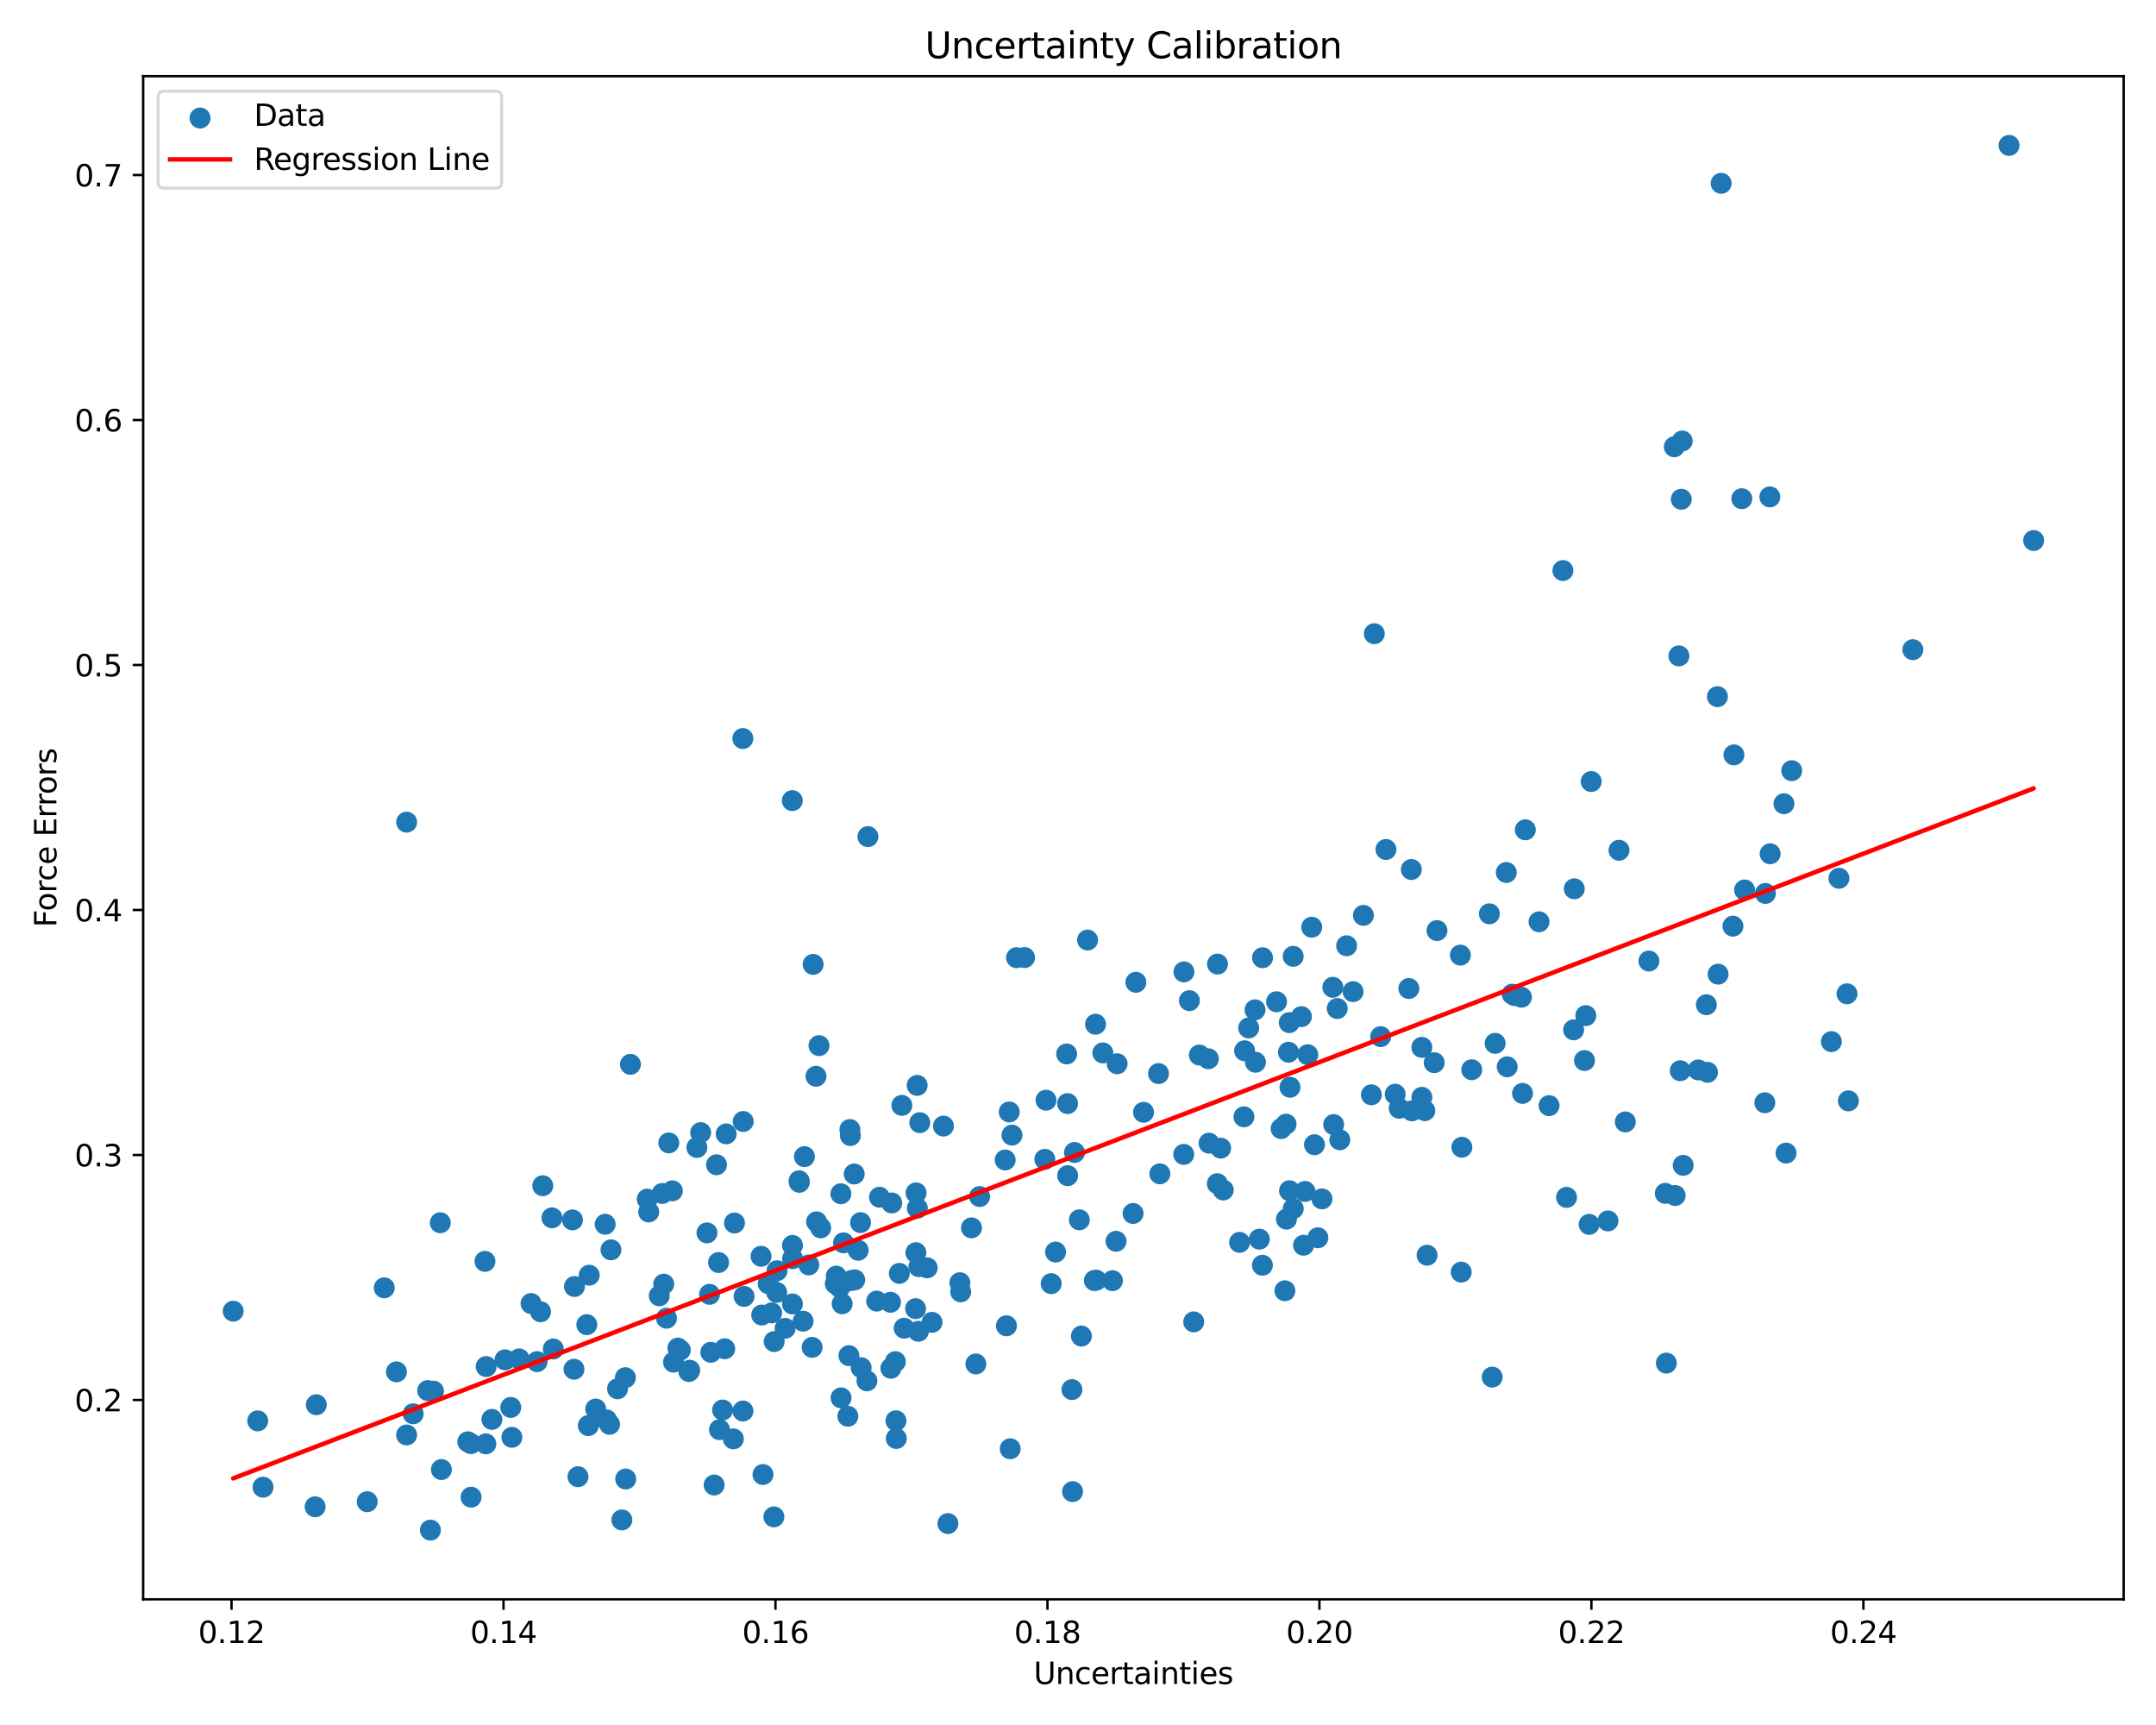 <?xml version="1.0" encoding="utf-8" standalone="no"?>
<!DOCTYPE svg PUBLIC "-//W3C//DTD SVG 1.1//EN"
  "http://www.w3.org/Graphics/SVG/1.1/DTD/svg11.dtd">
<svg xmlns:xlink="http://www.w3.org/1999/xlink" width="720pt" height="576pt" viewBox="0 0 720 576" xmlns="http://www.w3.org/2000/svg" version="1.1">
 <defs>
  <style type="text/css">*{stroke-linejoin: round; stroke-linecap: butt}</style>
 </defs>
 <g id="figure_1">
  <g id="patch_1">
   <path d="M 0 576 
L 720 576 
L 720 0 
L 0 0 
z
" style="fill: #ffffff"/>
  </g>
  <g id="axes_1">
   <g id="patch_2">
    <path d="M 47.81 534.04 
L 709.2 534.04 
L 709.2 25.44 
L 47.81 25.44 
z
" style="fill: #ffffff"/>
   </g>
   <g id="PathCollection_1">
    <defs>
     <path id="m6eac50129e" d="M 0 3 
C 0.796 3 1.559 2.684 2.121 2.121 
C 2.684 1.559 3 0.796 3 0 
C 3 -0.796 2.684 -1.559 2.121 -2.121 
C 1.559 -2.684 0.796 -3 0 -3 
C -0.796 -3 -1.559 -2.684 -2.121 -2.121 
C -2.684 -1.559 -3 -0.796 -3 0 
C -3 0.796 -2.684 1.559 -2.121 2.121 
C -1.559 2.684 -0.796 3 0 3 
z
" style="stroke: #1f77b4"/>
    </defs>
    <g clip-path="url(#p69995b4e8f)">
     <use xlink:href="#m6eac50129e" x="280.878" y="466.764" style="fill: #1f77b4; stroke: #1f77b4"/>
     <use xlink:href="#m6eac50129e" x="271.209" y="449.909" style="fill: #1f77b4; stroke: #1f77b4"/>
     <use xlink:href="#m6eac50129e" x="373.075" y="355.202" style="fill: #1f77b4; stroke: #1f77b4"/>
     <use xlink:href="#m6eac50129e" x="337.039" y="371.299" style="fill: #1f77b4; stroke: #1f77b4"/>
     <use xlink:href="#m6eac50129e" x="280.447" y="429.889" style="fill: #1f77b4; stroke: #1f77b4"/>
     <use xlink:href="#m6eac50129e" x="386.887" y="358.484" style="fill: #1f77b4; stroke: #1f77b4"/>
     <use xlink:href="#m6eac50129e" x="221.154" y="398.521" style="fill: #1f77b4; stroke: #1f77b4"/>
     <use xlink:href="#m6eac50129e" x="292.77" y="434.461" style="fill: #1f77b4; stroke: #1f77b4"/>
     <use xlink:href="#m6eac50129e" x="591.147" y="285.089" style="fill: #1f77b4; stroke: #1f77b4"/>
     <use xlink:href="#m6eac50129e" x="233.98" y="378.2" style="fill: #1f77b4; stroke: #1f77b4"/>
     <use xlink:href="#m6eac50129e" x="262.19" y="443.55" style="fill: #1f77b4; stroke: #1f77b4"/>
     <use xlink:href="#m6eac50129e" x="287.385" y="408.244" style="fill: #1f77b4; stroke: #1f77b4"/>
     <use xlink:href="#m6eac50129e" x="221.653" y="428.786" style="fill: #1f77b4; stroke: #1f77b4"/>
     <use xlink:href="#m6eac50129e" x="320.559" y="428.314" style="fill: #1f77b4; stroke: #1f77b4"/>
     <use xlink:href="#m6eac50129e" x="435.322" y="415.799" style="fill: #1f77b4; stroke: #1f77b4"/>
     <use xlink:href="#m6eac50129e" x="451.867" y="331.123" style="fill: #1f77b4; stroke: #1f77b4"/>
     <use xlink:href="#m6eac50129e" x="177.348" y="435.259" style="fill: #1f77b4; stroke: #1f77b4"/>
     <use xlink:href="#m6eac50129e" x="457.977" y="365.577" style="fill: #1f77b4; stroke: #1f77b4"/>
     <use xlink:href="#m6eac50129e" x="589.554" y="298.329" style="fill: #1f77b4; stroke: #1f77b4"/>
     <use xlink:href="#m6eac50129e" x="203.569" y="475.592" style="fill: #1f77b4; stroke: #1f77b4"/>
     <use xlink:href="#m6eac50129e" x="421.584" y="422.48" style="fill: #1f77b4; stroke: #1f77b4"/>
     <use xlink:href="#m6eac50129e" x="327.139" y="399.543" style="fill: #1f77b4; stroke: #1f77b4"/>
     <use xlink:href="#m6eac50129e" x="208.849" y="460.022" style="fill: #1f77b4; stroke: #1f77b4"/>
     <use xlink:href="#m6eac50129e" x="431.885" y="403.577" style="fill: #1f77b4; stroke: #1f77b4"/>
     <use xlink:href="#m6eac50129e" x="191.844" y="429.571" style="fill: #1f77b4; stroke: #1f77b4"/>
     <use xlink:href="#m6eac50129e" x="281.245" y="435.358" style="fill: #1f77b4; stroke: #1f77b4"/>
     <use xlink:href="#m6eac50129e" x="305.926" y="398.322" style="fill: #1f77b4; stroke: #1f77b4"/>
     <use xlink:href="#m6eac50129e" x="471.318" y="290.338" style="fill: #1f77b4; stroke: #1f77b4"/>
     <use xlink:href="#m6eac50129e" x="242.026" y="450.375" style="fill: #1f77b4; stroke: #1f77b4"/>
     <use xlink:href="#m6eac50129e" x="438.97" y="382.242" style="fill: #1f77b4; stroke: #1f77b4"/>
     <use xlink:href="#m6eac50129e" x="289.521" y="461.085" style="fill: #1f77b4; stroke: #1f77b4"/>
     <use xlink:href="#m6eac50129e" x="180.524" y="438.013" style="fill: #1f77b4; stroke: #1f77b4"/>
     <use xlink:href="#m6eac50129e" x="415.636" y="350.87" style="fill: #1f77b4; stroke: #1f77b4"/>
     <use xlink:href="#m6eac50129e" x="274.076" y="409.992" style="fill: #1f77b4; stroke: #1f77b4"/>
     <use xlink:href="#m6eac50129e" x="244.902" y="480.45" style="fill: #1f77b4; stroke: #1f77b4"/>
     <use xlink:href="#m6eac50129e" x="168.65" y="454.055" style="fill: #1f77b4; stroke: #1f77b4"/>
     <use xlink:href="#m6eac50129e" x="315.07" y="376.016" style="fill: #1f77b4; stroke: #1f77b4"/>
     <use xlink:href="#m6eac50129e" x="582.603" y="297.167" style="fill: #1f77b4; stroke: #1f77b4"/>
     <use xlink:href="#m6eac50129e" x="147.409" y="490.702" style="fill: #1f77b4; stroke: #1f77b4"/>
     <use xlink:href="#m6eac50129e" x="462.846" y="283.658" style="fill: #1f77b4; stroke: #1f77b4"/>
     <use xlink:href="#m6eac50129e" x="419.117" y="337.193" style="fill: #1f77b4; stroke: #1f77b4"/>
     <use xlink:href="#m6eac50129e" x="349.314" y="367.367" style="fill: #1f77b4; stroke: #1f77b4"/>
     <use xlink:href="#m6eac50129e" x="324.429" y="409.997" style="fill: #1f77b4; stroke: #1f77b4"/>
     <use xlink:href="#m6eac50129e" x="430.63" y="397.595" style="fill: #1f77b4; stroke: #1f77b4"/>
     <use xlink:href="#m6eac50129e" x="227.183" y="450.808" style="fill: #1f77b4; stroke: #1f77b4"/>
     <use xlink:href="#m6eac50129e" x="287.587" y="456.686" style="fill: #1f77b4; stroke: #1f77b4"/>
     <use xlink:href="#m6eac50129e" x="264.649" y="415.849" style="fill: #1f77b4; stroke: #1f77b4"/>
     <use xlink:href="#m6eac50129e" x="135.783" y="479.151" style="fill: #1f77b4; stroke: #1f77b4"/>
     <use xlink:href="#m6eac50129e" x="441.469" y="400.326" style="fill: #1f77b4; stroke: #1f77b4"/>
     <use xlink:href="#m6eac50129e" x="306.291" y="362.421" style="fill: #1f77b4; stroke: #1f77b4"/>
     <use xlink:href="#m6eac50129e" x="559.145" y="149.188" style="fill: #1f77b4; stroke: #1f77b4"/>
     <use xlink:href="#m6eac50129e" x="337.954" y="379.031" style="fill: #1f77b4; stroke: #1f77b4"/>
     <use xlink:href="#m6eac50129e" x="573.539" y="232.626" style="fill: #1f77b4; stroke: #1f77b4"/>
     <use xlink:href="#m6eac50129e" x="226.384" y="450.151" style="fill: #1f77b4; stroke: #1f77b4"/>
     <use xlink:href="#m6eac50129e" x="429.49" y="375.369" style="fill: #1f77b4; stroke: #1f77b4"/>
     <use xlink:href="#m6eac50129e" x="387.34" y="391.956" style="fill: #1f77b4; stroke: #1f77b4"/>
     <use xlink:href="#m6eac50129e" x="335.678" y="387.326" style="fill: #1f77b4; stroke: #1f77b4"/>
     <use xlink:href="#m6eac50129e" x="254.377" y="439.104" style="fill: #1f77b4; stroke: #1f77b4"/>
     <use xlink:href="#m6eac50129e" x="254.8" y="492.36" style="fill: #1f77b4; stroke: #1f77b4"/>
     <use xlink:href="#m6eac50129e" x="365.461" y="427.587" style="fill: #1f77b4; stroke: #1f77b4"/>
     <use xlink:href="#m6eac50129e" x="531.385" y="260.958" style="fill: #1f77b4; stroke: #1f77b4"/>
     <use xlink:href="#m6eac50129e" x="421.622" y="319.796" style="fill: #1f77b4; stroke: #1f77b4"/>
     <use xlink:href="#m6eac50129e" x="161.954" y="421.183" style="fill: #1f77b4; stroke: #1f77b4"/>
     <use xlink:href="#m6eac50129e" x="193.024" y="493.091" style="fill: #1f77b4; stroke: #1f77b4"/>
     <use xlink:href="#m6eac50129e" x="596.454" y="385.032" style="fill: #1f77b4; stroke: #1f77b4"/>
     <use xlink:href="#m6eac50129e" x="259.383" y="431.556" style="fill: #1f77b4; stroke: #1f77b4"/>
     <use xlink:href="#m6eac50129e" x="474.82" y="349.726" style="fill: #1f77b4; stroke: #1f77b4"/>
     <use xlink:href="#m6eac50129e" x="523.156" y="399.818" style="fill: #1f77b4; stroke: #1f77b4"/>
     <use xlink:href="#m6eac50129e" x="403.762" y="381.725" style="fill: #1f77b4; stroke: #1f77b4"/>
     <use xlink:href="#m6eac50129e" x="196.469" y="476.026" style="fill: #1f77b4; stroke: #1f77b4"/>
     <use xlink:href="#m6eac50129e" x="559.426" y="399.19" style="fill: #1f77b4; stroke: #1f77b4"/>
     <use xlink:href="#m6eac50129e" x="306.862" y="422.963" style="fill: #1f77b4; stroke: #1f77b4"/>
     <use xlink:href="#m6eac50129e" x="406.592" y="321.917" style="fill: #1f77b4; stroke: #1f77b4"/>
     <use xlink:href="#m6eac50129e" x="498.318" y="459.836" style="fill: #1f77b4; stroke: #1f77b4"/>
     <use xlink:href="#m6eac50129e" x="266.922" y="394.785" style="fill: #1f77b4; stroke: #1f77b4"/>
     <use xlink:href="#m6eac50129e" x="162.242" y="482.12" style="fill: #1f77b4; stroke: #1f77b4"/>
     <use xlink:href="#m6eac50129e" x="157.247" y="482.039" style="fill: #1f77b4; stroke: #1f77b4"/>
     <use xlink:href="#m6eac50129e" x="363.189" y="313.893" style="fill: #1f77b4; stroke: #1f77b4"/>
     <use xlink:href="#m6eac50129e" x="256.532" y="428.61" style="fill: #1f77b4; stroke: #1f77b4"/>
     <use xlink:href="#m6eac50129e" x="397.199" y="334.132" style="fill: #1f77b4; stroke: #1f77b4"/>
     <use xlink:href="#m6eac50129e" x="299.015" y="454.676" style="fill: #1f77b4; stroke: #1f77b4"/>
     <use xlink:href="#m6eac50129e" x="222.576" y="440.177" style="fill: #1f77b4; stroke: #1f77b4"/>
     <use xlink:href="#m6eac50129e" x="181.259" y="395.93" style="fill: #1f77b4; stroke: #1f77b4"/>
     <use xlink:href="#m6eac50129e" x="417" y="343.236" style="fill: #1f77b4; stroke: #1f77b4"/>
     <use xlink:href="#m6eac50129e" x="581.676" y="166.524" style="fill: #1f77b4; stroke: #1f77b4"/>
     <use xlink:href="#m6eac50129e" x="413.955" y="414.843" style="fill: #1f77b4; stroke: #1f77b4"/>
     <use xlink:href="#m6eac50129e" x="184.777" y="450.45" style="fill: #1f77b4; stroke: #1f77b4"/>
     <use xlink:href="#m6eac50129e" x="202.548" y="474.103" style="fill: #1f77b4; stroke: #1f77b4"/>
     <use xlink:href="#m6eac50129e" x="591.042" y="165.923" style="fill: #1f77b4; stroke: #1f77b4"/>
     <use xlink:href="#m6eac50129e" x="445.382" y="375.512" style="fill: #1f77b4; stroke: #1f77b4"/>
     <use xlink:href="#m6eac50129e" x="488.19" y="383.082" style="fill: #1f77b4; stroke: #1f77b4"/>
     <use xlink:href="#m6eac50129e" x="570.232" y="358.058" style="fill: #1f77b4; stroke: #1f77b4"/>
     <use xlink:href="#m6eac50129e" x="434.613" y="339.464" style="fill: #1f77b4; stroke: #1f77b4"/>
     <use xlink:href="#m6eac50129e" x="430.293" y="351.348" style="fill: #1f77b4; stroke: #1f77b4"/>
     <use xlink:href="#m6eac50129e" x="285.437" y="427.364" style="fill: #1f77b4; stroke: #1f77b4"/>
     <use xlink:href="#m6eac50129e" x="170.937" y="479.94" style="fill: #1f77b4; stroke: #1f77b4"/>
     <use xlink:href="#m6eac50129e" x="614.124" y="293.265" style="fill: #1f77b4; stroke: #1f77b4"/>
     <use xlink:href="#m6eac50129e" x="239.283" y="388.932" style="fill: #1f77b4; stroke: #1f77b4"/>
     <use xlink:href="#m6eac50129e" x="358.835" y="384.822" style="fill: #1f77b4; stroke: #1f77b4"/>
     <use xlink:href="#m6eac50129e" x="191.689" y="457.206" style="fill: #1f77b4; stroke: #1f77b4"/>
     <use xlink:href="#m6eac50129e" x="283.822" y="377.163" style="fill: #1f77b4; stroke: #1f77b4"/>
     <use xlink:href="#m6eac50129e" x="517.312" y="369.18" style="fill: #1f77b4; stroke: #1f77b4"/>
     <use xlink:href="#m6eac50129e" x="283.144" y="472.908" style="fill: #1f77b4; stroke: #1f77b4"/>
     <use xlink:href="#m6eac50129e" x="455.314" y="305.65" style="fill: #1f77b4; stroke: #1f77b4"/>
     <use xlink:href="#m6eac50129e" x="216.147" y="400.41" style="fill: #1f77b4; stroke: #1f77b4"/>
     <use xlink:href="#m6eac50129e" x="479.883" y="310.724" style="fill: #1f77b4; stroke: #1f77b4"/>
     <use xlink:href="#m6eac50129e" x="529.149" y="354.125" style="fill: #1f77b4; stroke: #1f77b4"/>
     <use xlink:href="#m6eac50129e" x="264.685" y="420.295" style="fill: #1f77b4; stroke: #1f77b4"/>
     <use xlink:href="#m6eac50129e" x="191.184" y="407.343" style="fill: #1f77b4; stroke: #1f77b4"/>
     <use xlink:href="#m6eac50129e" x="574.779" y="61.211" style="fill: #1f77b4; stroke: #1f77b4"/>
     <use xlink:href="#m6eac50129e" x="87.84" y="496.599" style="fill: #1f77b4; stroke: #1f77b4"/>
     <use xlink:href="#m6eac50129e" x="509.383" y="277.083" style="fill: #1f77b4; stroke: #1f77b4"/>
     <use xlink:href="#m6eac50129e" x="237.372" y="451.554" style="fill: #1f77b4; stroke: #1f77b4"/>
     <use xlink:href="#m6eac50129e" x="561.471" y="166.711" style="fill: #1f77b4; stroke: #1f77b4"/>
     <use xlink:href="#m6eac50129e" x="366.107" y="427.468" style="fill: #1f77b4; stroke: #1f77b4"/>
     <use xlink:href="#m6eac50129e" x="497.372" y="305.136" style="fill: #1f77b4; stroke: #1f77b4"/>
     <use xlink:href="#m6eac50129e" x="504.995" y="331.964" style="fill: #1f77b4; stroke: #1f77b4"/>
     <use xlink:href="#m6eac50129e" x="144.774" y="464.524" style="fill: #1f77b4; stroke: #1f77b4"/>
     <use xlink:href="#m6eac50129e" x="179.362" y="454.666" style="fill: #1f77b4; stroke: #1f77b4"/>
     <use xlink:href="#m6eac50129e" x="143.739" y="510.922" style="fill: #1f77b4; stroke: #1f77b4"/>
     <use xlink:href="#m6eac50129e" x="598.357" y="257.343" style="fill: #1f77b4; stroke: #1f77b4"/>
     <use xlink:href="#m6eac50129e" x="536.982" y="407.676" style="fill: #1f77b4; stroke: #1f77b4"/>
     <use xlink:href="#m6eac50129e" x="208.957" y="493.856" style="fill: #1f77b4; stroke: #1f77b4"/>
     <use xlink:href="#m6eac50129e" x="257.698" y="438.387" style="fill: #1f77b4; stroke: #1f77b4"/>
     <use xlink:href="#m6eac50129e" x="381.886" y="371.41" style="fill: #1f77b4; stroke: #1f77b4"/>
     <use xlink:href="#m6eac50129e" x="232.726" y="383.156" style="fill: #1f77b4; stroke: #1f77b4"/>
     <use xlink:href="#m6eac50129e" x="556.474" y="455.164" style="fill: #1f77b4; stroke: #1f77b4"/>
     <use xlink:href="#m6eac50129e" x="542.777" y="374.62" style="fill: #1f77b4; stroke: #1f77b4"/>
     <use xlink:href="#m6eac50129e" x="230.331" y="457.536" style="fill: #1f77b4; stroke: #1f77b4"/>
     <use xlink:href="#m6eac50129e" x="407.648" y="383.375" style="fill: #1f77b4; stroke: #1f77b4"/>
     <use xlink:href="#m6eac50129e" x="395.372" y="324.524" style="fill: #1f77b4; stroke: #1f77b4"/>
     <use xlink:href="#m6eac50129e" x="478.955" y="354.837" style="fill: #1f77b4; stroke: #1f77b4"/>
     <use xlink:href="#m6eac50129e" x="431.873" y="319.328" style="fill: #1f77b4; stroke: #1f77b4"/>
     <use xlink:href="#m6eac50129e" x="530.695" y="408.826" style="fill: #1f77b4; stroke: #1f77b4"/>
     <use xlink:href="#m6eac50129e" x="560.667" y="219.013" style="fill: #1f77b4; stroke: #1f77b4"/>
     <use xlink:href="#m6eac50129e" x="202.098" y="408.801" style="fill: #1f77b4; stroke: #1f77b4"/>
     <use xlink:href="#m6eac50129e" x="476.576" y="419.138" style="fill: #1f77b4; stroke: #1f77b4"/>
     <use xlink:href="#m6eac50129e" x="365.856" y="342.006" style="fill: #1f77b4; stroke: #1f77b4"/>
     <use xlink:href="#m6eac50129e" x="264.636" y="435.405" style="fill: #1f77b4; stroke: #1f77b4"/>
     <use xlink:href="#m6eac50129e" x="220.164" y="432.683" style="fill: #1f77b4; stroke: #1f77b4"/>
     <use xlink:href="#m6eac50129e" x="540.67" y="283.918" style="fill: #1f77b4; stroke: #1f77b4"/>
     <use xlink:href="#m6eac50129e" x="440.106" y="413.298" style="fill: #1f77b4; stroke: #1f77b4"/>
     <use xlink:href="#m6eac50129e" x="135.796" y="274.522" style="fill: #1f77b4; stroke: #1f77b4"/>
     <use xlink:href="#m6eac50129e" x="157.327" y="499.925" style="fill: #1f77b4; stroke: #1f77b4"/>
     <use xlink:href="#m6eac50129e" x="122.627" y="501.44" style="fill: #1f77b4; stroke: #1f77b4"/>
     <use xlink:href="#m6eac50129e" x="325.894" y="455.444" style="fill: #1f77b4; stroke: #1f77b4"/>
     <use xlink:href="#m6eac50129e" x="525.512" y="343.873" style="fill: #1f77b4; stroke: #1f77b4"/>
     <use xlink:href="#m6eac50129e" x="285.265" y="392.015" style="fill: #1f77b4; stroke: #1f77b4"/>
     <use xlink:href="#m6eac50129e" x="238.495" y="495.866" style="fill: #1f77b4; stroke: #1f77b4"/>
     <use xlink:href="#m6eac50129e" x="357.977" y="464.011" style="fill: #1f77b4; stroke: #1f77b4"/>
     <use xlink:href="#m6eac50129e" x="465.925" y="365.381" style="fill: #1f77b4; stroke: #1f77b4"/>
     <use xlink:href="#m6eac50129e" x="224.535" y="397.633" style="fill: #1f77b4; stroke: #1f77b4"/>
     <use xlink:href="#m6eac50129e" x="616.807" y="331.844" style="fill: #1f77b4; stroke: #1f77b4"/>
     <use xlink:href="#m6eac50129e" x="378.393" y="405.191" style="fill: #1f77b4; stroke: #1f77b4"/>
     <use xlink:href="#m6eac50129e" x="268.637" y="386.213" style="fill: #1f77b4; stroke: #1f77b4"/>
     <use xlink:href="#m6eac50129e" x="491.492" y="357.198" style="fill: #1f77b4; stroke: #1f77b4"/>
     <use xlink:href="#m6eac50129e" x="272.694" y="407.98" style="fill: #1f77b4; stroke: #1f77b4"/>
     <use xlink:href="#m6eac50129e" x="223.341" y="381.63" style="fill: #1f77b4; stroke: #1f77b4"/>
     <use xlink:href="#m6eac50129e" x="342.162" y="319.744" style="fill: #1f77b4; stroke: #1f77b4"/>
     <use xlink:href="#m6eac50129e" x="372.706" y="414.473" style="fill: #1f77b4; stroke: #1f77b4"/>
     <use xlink:href="#m6eac50129e" x="578.726" y="309.255" style="fill: #1f77b4; stroke: #1f77b4"/>
     <use xlink:href="#m6eac50129e" x="271.547" y="322.014" style="fill: #1f77b4; stroke: #1f77b4"/>
     <use xlink:href="#m6eac50129e" x="420.561" y="413.769" style="fill: #1f77b4; stroke: #1f77b4"/>
     <use xlink:href="#m6eac50129e" x="561.117" y="357.528" style="fill: #1f77b4; stroke: #1f77b4"/>
     <use xlink:href="#m6eac50129e" x="458.953" y="211.601" style="fill: #1f77b4; stroke: #1f77b4"/>
     <use xlink:href="#m6eac50129e" x="474.834" y="366.416" style="fill: #1f77b4; stroke: #1f77b4"/>
     <use xlink:href="#m6eac50129e" x="306.352" y="403.426" style="fill: #1f77b4; stroke: #1f77b4"/>
     <use xlink:href="#m6eac50129e" x="561.786" y="147.258" style="fill: #1f77b4; stroke: #1f77b4"/>
     <use xlink:href="#m6eac50129e" x="300.327" y="425.202" style="fill: #1f77b4; stroke: #1f77b4"/>
     <use xlink:href="#m6eac50129e" x="105.638" y="469.057" style="fill: #1f77b4; stroke: #1f77b4"/>
     <use xlink:href="#m6eac50129e" x="289.841" y="279.359" style="fill: #1f77b4; stroke: #1f77b4"/>
     <use xlink:href="#m6eac50129e" x="268.193" y="441.162" style="fill: #1f77b4; stroke: #1f77b4"/>
     <use xlink:href="#m6eac50129e" x="525.733" y="296.779" style="fill: #1f77b4; stroke: #1f77b4"/>
     <use xlink:href="#m6eac50129e" x="301.949" y="443.502" style="fill: #1f77b4; stroke: #1f77b4"/>
     <use xlink:href="#m6eac50129e" x="505.77" y="332.434" style="fill: #1f77b4; stroke: #1f77b4"/>
     <use xlink:href="#m6eac50129e" x="358.188" y="498.072" style="fill: #1f77b4; stroke: #1f77b4"/>
     <use xlink:href="#m6eac50129e" x="589.368" y="368.219" style="fill: #1f77b4; stroke: #1f77b4"/>
     <use xlink:href="#m6eac50129e" x="195.961" y="442.322" style="fill: #1f77b4; stroke: #1f77b4"/>
     <use xlink:href="#m6eac50129e" x="284.281" y="427.594" style="fill: #1f77b4; stroke: #1f77b4"/>
     <use xlink:href="#m6eac50129e" x="435.819" y="397.832" style="fill: #1f77b4; stroke: #1f77b4"/>
     <use xlink:href="#m6eac50129e" x="562.107" y="389.126" style="fill: #1f77b4; stroke: #1f77b4"/>
     <use xlink:href="#m6eac50129e" x="430.797" y="363.046" style="fill: #1f77b4; stroke: #1f77b4"/>
     <use xlink:href="#m6eac50129e" x="356.515" y="368.494" style="fill: #1f77b4; stroke: #1f77b4"/>
     <use xlink:href="#m6eac50129e" x="595.749" y="268.382" style="fill: #1f77b4; stroke: #1f77b4"/>
     <use xlink:href="#m6eac50129e" x="286.593" y="417.473" style="fill: #1f77b4; stroke: #1f77b4"/>
     <use xlink:href="#m6eac50129e" x="162.363" y="456.31" style="fill: #1f77b4; stroke: #1f77b4"/>
     <use xlink:href="#m6eac50129e" x="173.361" y="453.753" style="fill: #1f77b4; stroke: #1f77b4"/>
     <use xlink:href="#m6eac50129e" x="147.034" y="408.291" style="fill: #1f77b4; stroke: #1f77b4"/>
     <use xlink:href="#m6eac50129e" x="445.101" y="329.669" style="fill: #1f77b4; stroke: #1f77b4"/>
     <use xlink:href="#m6eac50129e" x="400.526" y="352.286" style="fill: #1f77b4; stroke: #1f77b4"/>
     <use xlink:href="#m6eac50129e" x="105.24" y="503.134" style="fill: #1f77b4; stroke: #1f77b4"/>
     <use xlink:href="#m6eac50129e" x="529.585" y="339.132" style="fill: #1f77b4; stroke: #1f77b4"/>
     <use xlink:href="#m6eac50129e" x="467.273" y="370.074" style="fill: #1f77b4; stroke: #1f77b4"/>
     <use xlink:href="#m6eac50129e" x="270.086" y="422.363" style="fill: #1f77b4; stroke: #1f77b4"/>
     <use xlink:href="#m6eac50129e" x="264.592" y="267.34" style="fill: #1f77b4; stroke: #1f77b4"/>
     <use xlink:href="#m6eac50129e" x="198.936" y="470.497" style="fill: #1f77b4; stroke: #1f77b4"/>
     <use xlink:href="#m6eac50129e" x="278.95" y="428.655" style="fill: #1f77b4; stroke: #1f77b4"/>
     <use xlink:href="#m6eac50129e" x="184.333" y="406.652" style="fill: #1f77b4; stroke: #1f77b4"/>
     <use xlink:href="#m6eac50129e" x="236.949" y="432.191" style="fill: #1f77b4; stroke: #1f77b4"/>
     <use xlink:href="#m6eac50129e" x="306.705" y="444.538" style="fill: #1f77b4; stroke: #1f77b4"/>
     <use xlink:href="#m6eac50129e" x="297.382" y="434.839" style="fill: #1f77b4; stroke: #1f77b4"/>
     <use xlink:href="#m6eac50129e" x="487.979" y="424.77" style="fill: #1f77b4; stroke: #1f77b4"/>
     <use xlink:href="#m6eac50129e" x="280.817" y="398.612" style="fill: #1f77b4; stroke: #1f77b4"/>
     <use xlink:href="#m6eac50129e" x="224.918" y="454.839" style="fill: #1f77b4; stroke: #1f77b4"/>
     <use xlink:href="#m6eac50129e" x="248.2" y="374.479" style="fill: #1f77b4; stroke: #1f77b4"/>
     <use xlink:href="#m6eac50129e" x="567.133" y="357.265" style="fill: #1f77b4; stroke: #1f77b4"/>
     <use xlink:href="#m6eac50129e" x="266.857" y="394.279" style="fill: #1f77b4; stroke: #1f77b4"/>
     <use xlink:href="#m6eac50129e" x="461.07" y="346.143" style="fill: #1f77b4; stroke: #1f77b4"/>
     <use xlink:href="#m6eac50129e" x="283.494" y="452.669" style="fill: #1f77b4; stroke: #1f77b4"/>
     <use xlink:href="#m6eac50129e" x="670.92" y="48.558" style="fill: #1f77b4; stroke: #1f77b4"/>
     <use xlink:href="#m6eac50129e" x="503.333" y="356.225" style="fill: #1f77b4; stroke: #1f77b4"/>
     <use xlink:href="#m6eac50129e" x="475.823" y="370.867" style="fill: #1f77b4; stroke: #1f77b4"/>
     <use xlink:href="#m6eac50129e" x="245.279" y="408.374" style="fill: #1f77b4; stroke: #1f77b4"/>
     <use xlink:href="#m6eac50129e" x="351.049" y="428.626" style="fill: #1f77b4; stroke: #1f77b4"/>
     <use xlink:href="#m6eac50129e" x="196.767" y="425.805" style="fill: #1f77b4; stroke: #1f77b4"/>
     <use xlink:href="#m6eac50129e" x="679.137" y="180.485" style="fill: #1f77b4; stroke: #1f77b4"/>
     <use xlink:href="#m6eac50129e" x="254.155" y="419.488" style="fill: #1f77b4; stroke: #1f77b4"/>
     <use xlink:href="#m6eac50129e" x="297.805" y="401.683" style="fill: #1f77b4; stroke: #1f77b4"/>
     <use xlink:href="#m6eac50129e" x="436.737" y="352.178" style="fill: #1f77b4; stroke: #1f77b4"/>
     <use xlink:href="#m6eac50129e" x="309.638" y="423.34" style="fill: #1f77b4; stroke: #1f77b4"/>
     <use xlink:href="#m6eac50129e" x="447.432" y="380.587" style="fill: #1f77b4; stroke: #1f77b4"/>
     <use xlink:href="#m6eac50129e" x="204.033" y="417.335" style="fill: #1f77b4; stroke: #1f77b4"/>
     <use xlink:href="#m6eac50129e" x="379.324" y="328.004" style="fill: #1f77b4; stroke: #1f77b4"/>
     <use xlink:href="#m6eac50129e" x="279.272" y="426.108" style="fill: #1f77b4; stroke: #1f77b4"/>
     <use xlink:href="#m6eac50129e" x="207.672" y="507.525" style="fill: #1f77b4; stroke: #1f77b4"/>
     <use xlink:href="#m6eac50129e" x="311.248" y="441.542" style="fill: #1f77b4; stroke: #1f77b4"/>
     <use xlink:href="#m6eac50129e" x="77.873" y="437.815" style="fill: #1f77b4; stroke: #1f77b4"/>
     <use xlink:href="#m6eac50129e" x="569.84" y="335.49" style="fill: #1f77b4; stroke: #1f77b4"/>
     <use xlink:href="#m6eac50129e" x="395.317" y="385.465" style="fill: #1f77b4; stroke: #1f77b4"/>
     <use xlink:href="#m6eac50129e" x="248.073" y="246.608" style="fill: #1f77b4; stroke: #1f77b4"/>
     <use xlink:href="#m6eac50129e" x="406.524" y="395.242" style="fill: #1f77b4; stroke: #1f77b4"/>
     <use xlink:href="#m6eac50129e" x="170.571" y="469.955" style="fill: #1f77b4; stroke: #1f77b4"/>
     <use xlink:href="#m6eac50129e" x="216.639" y="404.689" style="fill: #1f77b4; stroke: #1f77b4"/>
     <use xlink:href="#m6eac50129e" x="556.116" y="398.482" style="fill: #1f77b4; stroke: #1f77b4"/>
     <use xlink:href="#m6eac50129e" x="427.834" y="376.856" style="fill: #1f77b4; stroke: #1f77b4"/>
     <use xlink:href="#m6eac50129e" x="206.224" y="463.736" style="fill: #1f77b4; stroke: #1f77b4"/>
     <use xlink:href="#m6eac50129e" x="438.052" y="309.6" style="fill: #1f77b4; stroke: #1f77b4"/>
     <use xlink:href="#m6eac50129e" x="320.83" y="431.359" style="fill: #1f77b4; stroke: #1f77b4"/>
     <use xlink:href="#m6eac50129e" x="240.271" y="477.378" style="fill: #1f77b4; stroke: #1f77b4"/>
     <use xlink:href="#m6eac50129e" x="142.819" y="464.325" style="fill: #1f77b4; stroke: #1f77b4"/>
     <use xlink:href="#m6eac50129e" x="293.711" y="399.776" style="fill: #1f77b4; stroke: #1f77b4"/>
     <use xlink:href="#m6eac50129e" x="419.258" y="354.693" style="fill: #1f77b4; stroke: #1f77b4"/>
     <use xlink:href="#m6eac50129e" x="236.09" y="411.677" style="fill: #1f77b4; stroke: #1f77b4"/>
     <use xlink:href="#m6eac50129e" x="281.688" y="415.009" style="fill: #1f77b4; stroke: #1f77b4"/>
     <use xlink:href="#m6eac50129e" x="132.398" y="458.076" style="fill: #1f77b4; stroke: #1f77b4"/>
     <use xlink:href="#m6eac50129e" x="487.695" y="318.921" style="fill: #1f77b4; stroke: #1f77b4"/>
     <use xlink:href="#m6eac50129e" x="305.761" y="436.975" style="fill: #1f77b4; stroke: #1f77b4"/>
     <use xlink:href="#m6eac50129e" x="429.61" y="407.09" style="fill: #1f77b4; stroke: #1f77b4"/>
     <use xlink:href="#m6eac50129e" x="258.54" y="447.965" style="fill: #1f77b4; stroke: #1f77b4"/>
     <use xlink:href="#m6eac50129e" x="371.516" y="427.637" style="fill: #1f77b4; stroke: #1f77b4"/>
     <use xlink:href="#m6eac50129e" x="415.415" y="372.918" style="fill: #1f77b4; stroke: #1f77b4"/>
     <use xlink:href="#m6eac50129e" x="360.448" y="407.311" style="fill: #1f77b4; stroke: #1f77b4"/>
     <use xlink:href="#m6eac50129e" x="230.043" y="457.971" style="fill: #1f77b4; stroke: #1f77b4"/>
     <use xlink:href="#m6eac50129e" x="398.641" y="441.394" style="fill: #1f77b4; stroke: #1f77b4"/>
     <use xlink:href="#m6eac50129e" x="611.593" y="347.804" style="fill: #1f77b4; stroke: #1f77b4"/>
     <use xlink:href="#m6eac50129e" x="137.974" y="472.08" style="fill: #1f77b4; stroke: #1f77b4"/>
     <use xlink:href="#m6eac50129e" x="361.135" y="446.129" style="fill: #1f77b4; stroke: #1f77b4"/>
     <use xlink:href="#m6eac50129e" x="352.503" y="418.079" style="fill: #1f77b4; stroke: #1f77b4"/>
     <use xlink:href="#m6eac50129e" x="521.931" y="190.512" style="fill: #1f77b4; stroke: #1f77b4"/>
     <use xlink:href="#m6eac50129e" x="550.653" y="320.908" style="fill: #1f77b4; stroke: #1f77b4"/>
     <use xlink:href="#m6eac50129e" x="307.156" y="374.873" style="fill: #1f77b4; stroke: #1f77b4"/>
     <use xlink:href="#m6eac50129e" x="258.443" y="506.497" style="fill: #1f77b4; stroke: #1f77b4"/>
     <use xlink:href="#m6eac50129e" x="430.545" y="341.476" style="fill: #1f77b4; stroke: #1f77b4"/>
     <use xlink:href="#m6eac50129e" x="299.208" y="474.411" style="fill: #1f77b4; stroke: #1f77b4"/>
     <use xlink:href="#m6eac50129e" x="164.273" y="473.959" style="fill: #1f77b4; stroke: #1f77b4"/>
     <use xlink:href="#m6eac50129e" x="248.477" y="432.877" style="fill: #1f77b4; stroke: #1f77b4"/>
     <use xlink:href="#m6eac50129e" x="368.294" y="351.581" style="fill: #1f77b4; stroke: #1f77b4"/>
     <use xlink:href="#m6eac50129e" x="446.572" y="336.761" style="fill: #1f77b4; stroke: #1f77b4"/>
     <use xlink:href="#m6eac50129e" x="316.555" y="508.732" style="fill: #1f77b4; stroke: #1f77b4"/>
     <use xlink:href="#m6eac50129e" x="297.506" y="456.874" style="fill: #1f77b4; stroke: #1f77b4"/>
     <use xlink:href="#m6eac50129e" x="210.533" y="355.404" style="fill: #1f77b4; stroke: #1f77b4"/>
     <use xlink:href="#m6eac50129e" x="638.796" y="216.938" style="fill: #1f77b4; stroke: #1f77b4"/>
     <use xlink:href="#m6eac50129e" x="86.065" y="474.447" style="fill: #1f77b4; stroke: #1f77b4"/>
     <use xlink:href="#m6eac50129e" x="299.311" y="480.328" style="fill: #1f77b4; stroke: #1f77b4"/>
     <use xlink:href="#m6eac50129e" x="356.54" y="392.562" style="fill: #1f77b4; stroke: #1f77b4"/>
     <use xlink:href="#m6eac50129e" x="128.318" y="430.019" style="fill: #1f77b4; stroke: #1f77b4"/>
     <use xlink:href="#m6eac50129e" x="508.085" y="332.98" style="fill: #1f77b4; stroke: #1f77b4"/>
     <use xlink:href="#m6eac50129e" x="339.471" y="319.783" style="fill: #1f77b4; stroke: #1f77b4"/>
     <use xlink:href="#m6eac50129e" x="283.974" y="379.168" style="fill: #1f77b4; stroke: #1f77b4"/>
     <use xlink:href="#m6eac50129e" x="259.5" y="424.311" style="fill: #1f77b4; stroke: #1f77b4"/>
     <use xlink:href="#m6eac50129e" x="429.1" y="431.007" style="fill: #1f77b4; stroke: #1f77b4"/>
     <use xlink:href="#m6eac50129e" x="156.221" y="481.432" style="fill: #1f77b4; stroke: #1f77b4"/>
     <use xlink:href="#m6eac50129e" x="426.308" y="334.501" style="fill: #1f77b4; stroke: #1f77b4"/>
     <use xlink:href="#m6eac50129e" x="242.506" y="378.623" style="fill: #1f77b4; stroke: #1f77b4"/>
     <use xlink:href="#m6eac50129e" x="305.865" y="418.284" style="fill: #1f77b4; stroke: #1f77b4"/>
     <use xlink:href="#m6eac50129e" x="241.31" y="470.818" style="fill: #1f77b4; stroke: #1f77b4"/>
     <use xlink:href="#m6eac50129e" x="336.097" y="442.696" style="fill: #1f77b4; stroke: #1f77b4"/>
     <use xlink:href="#m6eac50129e" x="470.488" y="330.072" style="fill: #1f77b4; stroke: #1f77b4"/>
     <use xlink:href="#m6eac50129e" x="503.031" y="291.334" style="fill: #1f77b4; stroke: #1f77b4"/>
     <use xlink:href="#m6eac50129e" x="408.511" y="397.351" style="fill: #1f77b4; stroke: #1f77b4"/>
     <use xlink:href="#m6eac50129e" x="248.116" y="471.156" style="fill: #1f77b4; stroke: #1f77b4"/>
     <use xlink:href="#m6eac50129e" x="499.301" y="348.389" style="fill: #1f77b4; stroke: #1f77b4"/>
     <use xlink:href="#m6eac50129e" x="449.702" y="315.804" style="fill: #1f77b4; stroke: #1f77b4"/>
     <use xlink:href="#m6eac50129e" x="356.205" y="351.931" style="fill: #1f77b4; stroke: #1f77b4"/>
     <use xlink:href="#m6eac50129e" x="239.962" y="421.574" style="fill: #1f77b4; stroke: #1f77b4"/>
     <use xlink:href="#m6eac50129e" x="617.265" y="367.593" style="fill: #1f77b4; stroke: #1f77b4"/>
     <use xlink:href="#m6eac50129e" x="573.757" y="325.286" style="fill: #1f77b4; stroke: #1f77b4"/>
     <use xlink:href="#m6eac50129e" x="348.924" y="387.115" style="fill: #1f77b4; stroke: #1f77b4"/>
     <use xlink:href="#m6eac50129e" x="403.536" y="353.536" style="fill: #1f77b4; stroke: #1f77b4"/>
     <use xlink:href="#m6eac50129e" x="337.369" y="483.754" style="fill: #1f77b4; stroke: #1f77b4"/>
     <use xlink:href="#m6eac50129e" x="272.504" y="359.378" style="fill: #1f77b4; stroke: #1f77b4"/>
     <use xlink:href="#m6eac50129e" x="471.498" y="370.932" style="fill: #1f77b4; stroke: #1f77b4"/>
     <use xlink:href="#m6eac50129e" x="579.047" y="252.062" style="fill: #1f77b4; stroke: #1f77b4"/>
     <use xlink:href="#m6eac50129e" x="508.448" y="365.091" style="fill: #1f77b4; stroke: #1f77b4"/>
     <use xlink:href="#m6eac50129e" x="273.506" y="349.152" style="fill: #1f77b4; stroke: #1f77b4"/>
     <use xlink:href="#m6eac50129e" x="301.178" y="369.1" style="fill: #1f77b4; stroke: #1f77b4"/>
     <use xlink:href="#m6eac50129e" x="513.955" y="307.798" style="fill: #1f77b4; stroke: #1f77b4"/>
    </g>
   </g>
   <g id="matplotlib.axis_1">
    <g id="xtick_1">
     <g id="line2d_1">
      <defs>
       <path id="ma3ad02465f" d="M 0 0 
L 0 3.5 
" style="stroke: #000000; stroke-width: 0.8"/>
      </defs>
      <g>
       <use xlink:href="#ma3ad02465f" x="77.317" y="534.04" style="stroke: #000000; stroke-width: 0.8"/>
      </g>
     </g>
     <g id="text_1">
      <!-- 0.12 -->
      <g transform="translate(66.184 548.638) scale(0.1 -0.1)">
       <defs>
        <path id="DejaVuSans-30" d="M 2034 4250 
Q 1547 4250 1301 3770 
Q 1056 3291 1056 2328 
Q 1056 1369 1301 889 
Q 1547 409 2034 409 
Q 2525 409 2770 889 
Q 3016 1369 3016 2328 
Q 3016 3291 2770 3770 
Q 2525 4250 2034 4250 
z
M 2034 4750 
Q 2819 4750 3233 4129 
Q 3647 3509 3647 2328 
Q 3647 1150 3233 529 
Q 2819 -91 2034 -91 
Q 1250 -91 836 529 
Q 422 1150 422 2328 
Q 422 3509 836 4129 
Q 1250 4750 2034 4750 
z
" transform="scale(0.016)"/>
        <path id="DejaVuSans-2e" d="M 684 794 
L 1344 794 
L 1344 0 
L 684 0 
L 684 794 
z
" transform="scale(0.016)"/>
        <path id="DejaVuSans-31" d="M 794 531 
L 1825 531 
L 1825 4091 
L 703 3866 
L 703 4441 
L 1819 4666 
L 2450 4666 
L 2450 531 
L 3481 531 
L 3481 0 
L 794 0 
L 794 531 
z
" transform="scale(0.016)"/>
        <path id="DejaVuSans-32" d="M 1228 531 
L 3431 531 
L 3431 0 
L 469 0 
L 469 531 
Q 828 903 1448 1529 
Q 2069 2156 2228 2338 
Q 2531 2678 2651 2914 
Q 2772 3150 2772 3378 
Q 2772 3750 2511 3984 
Q 2250 4219 1831 4219 
Q 1534 4219 1204 4116 
Q 875 4013 500 3803 
L 500 4441 
Q 881 4594 1212 4672 
Q 1544 4750 1819 4750 
Q 2544 4750 2975 4387 
Q 3406 4025 3406 3419 
Q 3406 3131 3298 2873 
Q 3191 2616 2906 2266 
Q 2828 2175 2409 1742 
Q 1991 1309 1228 531 
z
" transform="scale(0.016)"/>
       </defs>
       <use xlink:href="#DejaVuSans-30"/>
       <use xlink:href="#DejaVuSans-2e" x="63.623"/>
       <use xlink:href="#DejaVuSans-31" x="95.41"/>
       <use xlink:href="#DejaVuSans-32" x="159.033"/>
      </g>
     </g>
    </g>
    <g id="xtick_2">
     <g id="line2d_2">
      <g>
       <use xlink:href="#ma3ad02465f" x="168.144" y="534.04" style="stroke: #000000; stroke-width: 0.8"/>
      </g>
     </g>
     <g id="text_2">
      <!-- 0.14 -->
      <g transform="translate(157.011 548.638) scale(0.1 -0.1)">
       <defs>
        <path id="DejaVuSans-34" d="M 2419 4116 
L 825 1625 
L 2419 1625 
L 2419 4116 
z
M 2253 4666 
L 3047 4666 
L 3047 1625 
L 3713 1625 
L 3713 1100 
L 3047 1100 
L 3047 0 
L 2419 0 
L 2419 1100 
L 313 1100 
L 313 1709 
L 2253 4666 
z
" transform="scale(0.016)"/>
       </defs>
       <use xlink:href="#DejaVuSans-30"/>
       <use xlink:href="#DejaVuSans-2e" x="63.623"/>
       <use xlink:href="#DejaVuSans-31" x="95.41"/>
       <use xlink:href="#DejaVuSans-34" x="159.033"/>
      </g>
     </g>
    </g>
    <g id="xtick_3">
     <g id="line2d_3">
      <g>
       <use xlink:href="#ma3ad02465f" x="258.972" y="534.04" style="stroke: #000000; stroke-width: 0.8"/>
      </g>
     </g>
     <g id="text_3">
      <!-- 0.16 -->
      <g transform="translate(247.839 548.638) scale(0.1 -0.1)">
       <defs>
        <path id="DejaVuSans-36" d="M 2113 2584 
Q 1688 2584 1439 2293 
Q 1191 2003 1191 1497 
Q 1191 994 1439 701 
Q 1688 409 2113 409 
Q 2538 409 2786 701 
Q 3034 994 3034 1497 
Q 3034 2003 2786 2293 
Q 2538 2584 2113 2584 
z
M 3366 4563 
L 3366 3988 
Q 3128 4100 2886 4159 
Q 2644 4219 2406 4219 
Q 1781 4219 1451 3797 
Q 1122 3375 1075 2522 
Q 1259 2794 1537 2939 
Q 1816 3084 2150 3084 
Q 2853 3084 3261 2657 
Q 3669 2231 3669 1497 
Q 3669 778 3244 343 
Q 2819 -91 2113 -91 
Q 1303 -91 875 529 
Q 447 1150 447 2328 
Q 447 3434 972 4092 
Q 1497 4750 2381 4750 
Q 2619 4750 2861 4703 
Q 3103 4656 3366 4563 
z
" transform="scale(0.016)"/>
       </defs>
       <use xlink:href="#DejaVuSans-30"/>
       <use xlink:href="#DejaVuSans-2e" x="63.623"/>
       <use xlink:href="#DejaVuSans-31" x="95.41"/>
       <use xlink:href="#DejaVuSans-36" x="159.033"/>
      </g>
     </g>
    </g>
    <g id="xtick_4">
     <g id="line2d_4">
      <g>
       <use xlink:href="#ma3ad02465f" x="349.8" y="534.04" style="stroke: #000000; stroke-width: 0.8"/>
      </g>
     </g>
     <g id="text_4">
      <!-- 0.18 -->
      <g transform="translate(338.667 548.638) scale(0.1 -0.1)">
       <defs>
        <path id="DejaVuSans-38" d="M 2034 2216 
Q 1584 2216 1326 1975 
Q 1069 1734 1069 1313 
Q 1069 891 1326 650 
Q 1584 409 2034 409 
Q 2484 409 2743 651 
Q 3003 894 3003 1313 
Q 3003 1734 2745 1975 
Q 2488 2216 2034 2216 
z
M 1403 2484 
Q 997 2584 770 2862 
Q 544 3141 544 3541 
Q 544 4100 942 4425 
Q 1341 4750 2034 4750 
Q 2731 4750 3128 4425 
Q 3525 4100 3525 3541 
Q 3525 3141 3298 2862 
Q 3072 2584 2669 2484 
Q 3125 2378 3379 2068 
Q 3634 1759 3634 1313 
Q 3634 634 3220 271 
Q 2806 -91 2034 -91 
Q 1263 -91 848 271 
Q 434 634 434 1313 
Q 434 1759 690 2068 
Q 947 2378 1403 2484 
z
M 1172 3481 
Q 1172 3119 1398 2916 
Q 1625 2713 2034 2713 
Q 2441 2713 2670 2916 
Q 2900 3119 2900 3481 
Q 2900 3844 2670 4047 
Q 2441 4250 2034 4250 
Q 1625 4250 1398 4047 
Q 1172 3844 1172 3481 
z
" transform="scale(0.016)"/>
       </defs>
       <use xlink:href="#DejaVuSans-30"/>
       <use xlink:href="#DejaVuSans-2e" x="63.623"/>
       <use xlink:href="#DejaVuSans-31" x="95.41"/>
       <use xlink:href="#DejaVuSans-38" x="159.033"/>
      </g>
     </g>
    </g>
    <g id="xtick_5">
     <g id="line2d_5">
      <g>
       <use xlink:href="#ma3ad02465f" x="440.627" y="534.04" style="stroke: #000000; stroke-width: 0.8"/>
      </g>
     </g>
     <g id="text_5">
      <!-- 0.20 -->
      <g transform="translate(429.494 548.638) scale(0.1 -0.1)">
       <use xlink:href="#DejaVuSans-30"/>
       <use xlink:href="#DejaVuSans-2e" x="63.623"/>
       <use xlink:href="#DejaVuSans-32" x="95.41"/>
       <use xlink:href="#DejaVuSans-30" x="159.033"/>
      </g>
     </g>
    </g>
    <g id="xtick_6">
     <g id="line2d_6">
      <g>
       <use xlink:href="#ma3ad02465f" x="531.455" y="534.04" style="stroke: #000000; stroke-width: 0.8"/>
      </g>
     </g>
     <g id="text_6">
      <!-- 0.22 -->
      <g transform="translate(520.322 548.638) scale(0.1 -0.1)">
       <use xlink:href="#DejaVuSans-30"/>
       <use xlink:href="#DejaVuSans-2e" x="63.623"/>
       <use xlink:href="#DejaVuSans-32" x="95.41"/>
       <use xlink:href="#DejaVuSans-32" x="159.033"/>
      </g>
     </g>
    </g>
    <g id="xtick_7">
     <g id="line2d_7">
      <g>
       <use xlink:href="#ma3ad02465f" x="622.283" y="534.04" style="stroke: #000000; stroke-width: 0.8"/>
      </g>
     </g>
     <g id="text_7">
      <!-- 0.24 -->
      <g transform="translate(611.15 548.638) scale(0.1 -0.1)">
       <use xlink:href="#DejaVuSans-30"/>
       <use xlink:href="#DejaVuSans-2e" x="63.623"/>
       <use xlink:href="#DejaVuSans-32" x="95.41"/>
       <use xlink:href="#DejaVuSans-34" x="159.033"/>
      </g>
     </g>
    </g>
    <g id="text_8">
     <!-- Uncertainties -->
     <g transform="translate(345.183 562.317) scale(0.1 -0.1)">
      <defs>
       <path id="DejaVuSans-55" d="M 556 4666 
L 1191 4666 
L 1191 1831 
Q 1191 1081 1462 751 
Q 1734 422 2344 422 
Q 2950 422 3222 751 
Q 3494 1081 3494 1831 
L 3494 4666 
L 4128 4666 
L 4128 1753 
Q 4128 841 3676 375 
Q 3225 -91 2344 -91 
Q 1459 -91 1007 375 
Q 556 841 556 1753 
L 556 4666 
z
" transform="scale(0.016)"/>
       <path id="DejaVuSans-6e" d="M 3513 2113 
L 3513 0 
L 2938 0 
L 2938 2094 
Q 2938 2591 2744 2837 
Q 2550 3084 2163 3084 
Q 1697 3084 1428 2787 
Q 1159 2491 1159 1978 
L 1159 0 
L 581 0 
L 581 3500 
L 1159 3500 
L 1159 2956 
Q 1366 3272 1645 3428 
Q 1925 3584 2291 3584 
Q 2894 3584 3203 3211 
Q 3513 2838 3513 2113 
z
" transform="scale(0.016)"/>
       <path id="DejaVuSans-63" d="M 3122 3366 
L 3122 2828 
Q 2878 2963 2633 3030 
Q 2388 3097 2138 3097 
Q 1578 3097 1268 2742 
Q 959 2388 959 1747 
Q 959 1106 1268 751 
Q 1578 397 2138 397 
Q 2388 397 2633 464 
Q 2878 531 3122 666 
L 3122 134 
Q 2881 22 2623 -34 
Q 2366 -91 2075 -91 
Q 1284 -91 818 406 
Q 353 903 353 1747 
Q 353 2603 823 3093 
Q 1294 3584 2113 3584 
Q 2378 3584 2631 3529 
Q 2884 3475 3122 3366 
z
" transform="scale(0.016)"/>
       <path id="DejaVuSans-65" d="M 3597 1894 
L 3597 1613 
L 953 1613 
Q 991 1019 1311 708 
Q 1631 397 2203 397 
Q 2534 397 2845 478 
Q 3156 559 3463 722 
L 3463 178 
Q 3153 47 2828 -22 
Q 2503 -91 2169 -91 
Q 1331 -91 842 396 
Q 353 884 353 1716 
Q 353 2575 817 3079 
Q 1281 3584 2069 3584 
Q 2775 3584 3186 3129 
Q 3597 2675 3597 1894 
z
M 3022 2063 
Q 3016 2534 2758 2815 
Q 2500 3097 2075 3097 
Q 1594 3097 1305 2825 
Q 1016 2553 972 2059 
L 3022 2063 
z
" transform="scale(0.016)"/>
       <path id="DejaVuSans-72" d="M 2631 2963 
Q 2534 3019 2420 3045 
Q 2306 3072 2169 3072 
Q 1681 3072 1420 2755 
Q 1159 2438 1159 1844 
L 1159 0 
L 581 0 
L 581 3500 
L 1159 3500 
L 1159 2956 
Q 1341 3275 1631 3429 
Q 1922 3584 2338 3584 
Q 2397 3584 2469 3576 
Q 2541 3569 2628 3553 
L 2631 2963 
z
" transform="scale(0.016)"/>
       <path id="DejaVuSans-74" d="M 1172 4494 
L 1172 3500 
L 2356 3500 
L 2356 3053 
L 1172 3053 
L 1172 1153 
Q 1172 725 1289 603 
Q 1406 481 1766 481 
L 2356 481 
L 2356 0 
L 1766 0 
Q 1100 0 847 248 
Q 594 497 594 1153 
L 594 3053 
L 172 3053 
L 172 3500 
L 594 3500 
L 594 4494 
L 1172 4494 
z
" transform="scale(0.016)"/>
       <path id="DejaVuSans-61" d="M 2194 1759 
Q 1497 1759 1228 1600 
Q 959 1441 959 1056 
Q 959 750 1161 570 
Q 1363 391 1709 391 
Q 2188 391 2477 730 
Q 2766 1069 2766 1631 
L 2766 1759 
L 2194 1759 
z
M 3341 1997 
L 3341 0 
L 2766 0 
L 2766 531 
Q 2569 213 2275 61 
Q 1981 -91 1556 -91 
Q 1019 -91 701 211 
Q 384 513 384 1019 
Q 384 1609 779 1909 
Q 1175 2209 1959 2209 
L 2766 2209 
L 2766 2266 
Q 2766 2663 2505 2880 
Q 2244 3097 1772 3097 
Q 1472 3097 1187 3025 
Q 903 2953 641 2809 
L 641 3341 
Q 956 3463 1253 3523 
Q 1550 3584 1831 3584 
Q 2591 3584 2966 3190 
Q 3341 2797 3341 1997 
z
" transform="scale(0.016)"/>
       <path id="DejaVuSans-69" d="M 603 3500 
L 1178 3500 
L 1178 0 
L 603 0 
L 603 3500 
z
M 603 4863 
L 1178 4863 
L 1178 4134 
L 603 4134 
L 603 4863 
z
" transform="scale(0.016)"/>
       <path id="DejaVuSans-73" d="M 2834 3397 
L 2834 2853 
Q 2591 2978 2328 3040 
Q 2066 3103 1784 3103 
Q 1356 3103 1142 2972 
Q 928 2841 928 2578 
Q 928 2378 1081 2264 
Q 1234 2150 1697 2047 
L 1894 2003 
Q 2506 1872 2764 1633 
Q 3022 1394 3022 966 
Q 3022 478 2636 193 
Q 2250 -91 1575 -91 
Q 1294 -91 989 -36 
Q 684 19 347 128 
L 347 722 
Q 666 556 975 473 
Q 1284 391 1588 391 
Q 1994 391 2212 530 
Q 2431 669 2431 922 
Q 2431 1156 2273 1281 
Q 2116 1406 1581 1522 
L 1381 1569 
Q 847 1681 609 1914 
Q 372 2147 372 2553 
Q 372 3047 722 3315 
Q 1072 3584 1716 3584 
Q 2034 3584 2315 3537 
Q 2597 3491 2834 3397 
z
" transform="scale(0.016)"/>
      </defs>
      <use xlink:href="#DejaVuSans-55"/>
      <use xlink:href="#DejaVuSans-6e" x="73.193"/>
      <use xlink:href="#DejaVuSans-63" x="136.572"/>
      <use xlink:href="#DejaVuSans-65" x="191.553"/>
      <use xlink:href="#DejaVuSans-72" x="253.076"/>
      <use xlink:href="#DejaVuSans-74" x="294.189"/>
      <use xlink:href="#DejaVuSans-61" x="333.398"/>
      <use xlink:href="#DejaVuSans-69" x="394.678"/>
      <use xlink:href="#DejaVuSans-6e" x="422.461"/>
      <use xlink:href="#DejaVuSans-74" x="485.84"/>
      <use xlink:href="#DejaVuSans-69" x="525.049"/>
      <use xlink:href="#DejaVuSans-65" x="552.832"/>
      <use xlink:href="#DejaVuSans-73" x="614.355"/>
     </g>
    </g>
   </g>
   <g id="matplotlib.axis_2">
    <g id="ytick_1">
     <g id="line2d_8">
      <defs>
       <path id="m0a82013ab5" d="M 0 0 
L -3.5 0 
" style="stroke: #000000; stroke-width: 0.8"/>
      </defs>
      <g>
       <use xlink:href="#m0a82013ab5" x="47.81" y="467.47" style="stroke: #000000; stroke-width: 0.8"/>
      </g>
     </g>
     <g id="text_9">
      <!-- 0.2 -->
      <g transform="translate(24.907 471.269) scale(0.1 -0.1)">
       <use xlink:href="#DejaVuSans-30"/>
       <use xlink:href="#DejaVuSans-2e" x="63.623"/>
       <use xlink:href="#DejaVuSans-32" x="95.41"/>
      </g>
     </g>
    </g>
    <g id="ytick_2">
     <g id="line2d_9">
      <g>
       <use xlink:href="#m0a82013ab5" x="47.81" y="385.665" style="stroke: #000000; stroke-width: 0.8"/>
      </g>
     </g>
     <g id="text_10">
      <!-- 0.3 -->
      <g transform="translate(24.907 389.464) scale(0.1 -0.1)">
       <defs>
        <path id="DejaVuSans-33" d="M 2597 2516 
Q 3050 2419 3304 2112 
Q 3559 1806 3559 1356 
Q 3559 666 3084 287 
Q 2609 -91 1734 -91 
Q 1441 -91 1130 -33 
Q 819 25 488 141 
L 488 750 
Q 750 597 1062 519 
Q 1375 441 1716 441 
Q 2309 441 2620 675 
Q 2931 909 2931 1356 
Q 2931 1769 2642 2001 
Q 2353 2234 1838 2234 
L 1294 2234 
L 1294 2753 
L 1863 2753 
Q 2328 2753 2575 2939 
Q 2822 3125 2822 3475 
Q 2822 3834 2567 4026 
Q 2313 4219 1838 4219 
Q 1578 4219 1281 4162 
Q 984 4106 628 3988 
L 628 4550 
Q 988 4650 1302 4700 
Q 1616 4750 1894 4750 
Q 2613 4750 3031 4423 
Q 3450 4097 3450 3541 
Q 3450 3153 3228 2886 
Q 3006 2619 2597 2516 
z
" transform="scale(0.016)"/>
       </defs>
       <use xlink:href="#DejaVuSans-30"/>
       <use xlink:href="#DejaVuSans-2e" x="63.623"/>
       <use xlink:href="#DejaVuSans-33" x="95.41"/>
      </g>
     </g>
    </g>
    <g id="ytick_3">
     <g id="line2d_10">
      <g>
       <use xlink:href="#m0a82013ab5" x="47.81" y="303.86" style="stroke: #000000; stroke-width: 0.8"/>
      </g>
     </g>
     <g id="text_11">
      <!-- 0.4 -->
      <g transform="translate(24.907 307.659) scale(0.1 -0.1)">
       <use xlink:href="#DejaVuSans-30"/>
       <use xlink:href="#DejaVuSans-2e" x="63.623"/>
       <use xlink:href="#DejaVuSans-34" x="95.41"/>
      </g>
     </g>
    </g>
    <g id="ytick_4">
     <g id="line2d_11">
      <g>
       <use xlink:href="#m0a82013ab5" x="47.81" y="222.055" style="stroke: #000000; stroke-width: 0.8"/>
      </g>
     </g>
     <g id="text_12">
      <!-- 0.5 -->
      <g transform="translate(24.907 225.854) scale(0.1 -0.1)">
       <defs>
        <path id="DejaVuSans-35" d="M 691 4666 
L 3169 4666 
L 3169 4134 
L 1269 4134 
L 1269 2991 
Q 1406 3038 1543 3061 
Q 1681 3084 1819 3084 
Q 2600 3084 3056 2656 
Q 3513 2228 3513 1497 
Q 3513 744 3044 326 
Q 2575 -91 1722 -91 
Q 1428 -91 1123 -41 
Q 819 9 494 109 
L 494 744 
Q 775 591 1075 516 
Q 1375 441 1709 441 
Q 2250 441 2565 725 
Q 2881 1009 2881 1497 
Q 2881 1984 2565 2268 
Q 2250 2553 1709 2553 
Q 1456 2553 1204 2497 
Q 953 2441 691 2322 
L 691 4666 
z
" transform="scale(0.016)"/>
       </defs>
       <use xlink:href="#DejaVuSans-30"/>
       <use xlink:href="#DejaVuSans-2e" x="63.623"/>
       <use xlink:href="#DejaVuSans-35" x="95.41"/>
      </g>
     </g>
    </g>
    <g id="ytick_5">
     <g id="line2d_12">
      <g>
       <use xlink:href="#m0a82013ab5" x="47.81" y="140.25" style="stroke: #000000; stroke-width: 0.8"/>
      </g>
     </g>
     <g id="text_13">
      <!-- 0.6 -->
      <g transform="translate(24.907 144.049) scale(0.1 -0.1)">
       <use xlink:href="#DejaVuSans-30"/>
       <use xlink:href="#DejaVuSans-2e" x="63.623"/>
       <use xlink:href="#DejaVuSans-36" x="95.41"/>
      </g>
     </g>
    </g>
    <g id="ytick_6">
     <g id="line2d_13">
      <g>
       <use xlink:href="#m0a82013ab5" x="47.81" y="58.445" style="stroke: #000000; stroke-width: 0.8"/>
      </g>
     </g>
     <g id="text_14">
      <!-- 0.7 -->
      <g transform="translate(24.907 62.244) scale(0.1 -0.1)">
       <defs>
        <path id="DejaVuSans-37" d="M 525 4666 
L 3525 4666 
L 3525 4397 
L 1831 0 
L 1172 0 
L 2766 4134 
L 525 4134 
L 525 4666 
z
" transform="scale(0.016)"/>
       </defs>
       <use xlink:href="#DejaVuSans-30"/>
       <use xlink:href="#DejaVuSans-2e" x="63.623"/>
       <use xlink:href="#DejaVuSans-37" x="95.41"/>
      </g>
     </g>
    </g>
    <g id="text_15">
     <!-- Force Errors -->
     <g transform="translate(18.827 309.642) rotate(-90) scale(0.1 -0.1)">
      <defs>
       <path id="DejaVuSans-46" d="M 628 4666 
L 3309 4666 
L 3309 4134 
L 1259 4134 
L 1259 2759 
L 3109 2759 
L 3109 2228 
L 1259 2228 
L 1259 0 
L 628 0 
L 628 4666 
z
" transform="scale(0.016)"/>
       <path id="DejaVuSans-6f" d="M 1959 3097 
Q 1497 3097 1228 2736 
Q 959 2375 959 1747 
Q 959 1119 1226 758 
Q 1494 397 1959 397 
Q 2419 397 2687 759 
Q 2956 1122 2956 1747 
Q 2956 2369 2687 2733 
Q 2419 3097 1959 3097 
z
M 1959 3584 
Q 2709 3584 3137 3096 
Q 3566 2609 3566 1747 
Q 3566 888 3137 398 
Q 2709 -91 1959 -91 
Q 1206 -91 779 398 
Q 353 888 353 1747 
Q 353 2609 779 3096 
Q 1206 3584 1959 3584 
z
" transform="scale(0.016)"/>
       <path id="DejaVuSans-20" transform="scale(0.016)"/>
       <path id="DejaVuSans-45" d="M 628 4666 
L 3578 4666 
L 3578 4134 
L 1259 4134 
L 1259 2753 
L 3481 2753 
L 3481 2222 
L 1259 2222 
L 1259 531 
L 3634 531 
L 3634 0 
L 628 0 
L 628 4666 
z
" transform="scale(0.016)"/>
      </defs>
      <use xlink:href="#DejaVuSans-46"/>
      <use xlink:href="#DejaVuSans-6f" x="53.895"/>
      <use xlink:href="#DejaVuSans-72" x="115.076"/>
      <use xlink:href="#DejaVuSans-63" x="153.939"/>
      <use xlink:href="#DejaVuSans-65" x="208.92"/>
      <use xlink:href="#DejaVuSans-20" x="270.443"/>
      <use xlink:href="#DejaVuSans-45" x="302.23"/>
      <use xlink:href="#DejaVuSans-72" x="365.414"/>
      <use xlink:href="#DejaVuSans-72" x="404.777"/>
      <use xlink:href="#DejaVuSans-6f" x="443.641"/>
      <use xlink:href="#DejaVuSans-72" x="504.822"/>
      <use xlink:href="#DejaVuSans-73" x="545.936"/>
     </g>
    </g>
   </g>
   <g id="line2d_14">
    <path d="M 280.878 415.859 
L 77.873 493.644 
L 679.137 263.258 
L 513.955 326.551 
" clip-path="url(#p69995b4e8f)" style="fill: none; stroke: #ff0000; stroke-width: 1.5; stroke-linecap: square"/>
   </g>
   <g id="patch_3">
    <path d="M 47.81 534.04 
L 47.81 25.44 
" style="fill: none; stroke: #000000; stroke-width: 0.8; stroke-linejoin: miter; stroke-linecap: square"/>
   </g>
   <g id="patch_4">
    <path d="M 709.2 534.04 
L 709.2 25.44 
" style="fill: none; stroke: #000000; stroke-width: 0.8; stroke-linejoin: miter; stroke-linecap: square"/>
   </g>
   <g id="patch_5">
    <path d="M 47.81 534.04 
L 709.2 534.04 
" style="fill: none; stroke: #000000; stroke-width: 0.8; stroke-linejoin: miter; stroke-linecap: square"/>
   </g>
   <g id="patch_6">
    <path d="M 47.81 25.44 
L 709.2 25.44 
" style="fill: none; stroke: #000000; stroke-width: 0.8; stroke-linejoin: miter; stroke-linecap: square"/>
   </g>
   <g id="text_16">
    <!-- Uncertainty Calibration -->
    <g transform="translate(308.899 19.44) scale(0.12 -0.12)">
     <defs>
      <path id="DejaVuSans-79" d="M 2059 -325 
Q 1816 -950 1584 -1140 
Q 1353 -1331 966 -1331 
L 506 -1331 
L 506 -850 
L 844 -850 
Q 1081 -850 1212 -737 
Q 1344 -625 1503 -206 
L 1606 56 
L 191 3500 
L 800 3500 
L 1894 763 
L 2988 3500 
L 3597 3500 
L 2059 -325 
z
" transform="scale(0.016)"/>
      <path id="DejaVuSans-43" d="M 4122 4306 
L 4122 3641 
Q 3803 3938 3442 4084 
Q 3081 4231 2675 4231 
Q 1875 4231 1450 3742 
Q 1025 3253 1025 2328 
Q 1025 1406 1450 917 
Q 1875 428 2675 428 
Q 3081 428 3442 575 
Q 3803 722 4122 1019 
L 4122 359 
Q 3791 134 3420 21 
Q 3050 -91 2638 -91 
Q 1578 -91 968 557 
Q 359 1206 359 2328 
Q 359 3453 968 4101 
Q 1578 4750 2638 4750 
Q 3056 4750 3426 4639 
Q 3797 4528 4122 4306 
z
" transform="scale(0.016)"/>
      <path id="DejaVuSans-6c" d="M 603 4863 
L 1178 4863 
L 1178 0 
L 603 0 
L 603 4863 
z
" transform="scale(0.016)"/>
      <path id="DejaVuSans-62" d="M 3116 1747 
Q 3116 2381 2855 2742 
Q 2594 3103 2138 3103 
Q 1681 3103 1420 2742 
Q 1159 2381 1159 1747 
Q 1159 1113 1420 752 
Q 1681 391 2138 391 
Q 2594 391 2855 752 
Q 3116 1113 3116 1747 
z
M 1159 2969 
Q 1341 3281 1617 3432 
Q 1894 3584 2278 3584 
Q 2916 3584 3314 3078 
Q 3713 2572 3713 1747 
Q 3713 922 3314 415 
Q 2916 -91 2278 -91 
Q 1894 -91 1617 61 
Q 1341 213 1159 525 
L 1159 0 
L 581 0 
L 581 4863 
L 1159 4863 
L 1159 2969 
z
" transform="scale(0.016)"/>
     </defs>
     <use xlink:href="#DejaVuSans-55"/>
     <use xlink:href="#DejaVuSans-6e" x="73.193"/>
     <use xlink:href="#DejaVuSans-63" x="136.572"/>
     <use xlink:href="#DejaVuSans-65" x="191.553"/>
     <use xlink:href="#DejaVuSans-72" x="253.076"/>
     <use xlink:href="#DejaVuSans-74" x="294.189"/>
     <use xlink:href="#DejaVuSans-61" x="333.398"/>
     <use xlink:href="#DejaVuSans-69" x="394.678"/>
     <use xlink:href="#DejaVuSans-6e" x="422.461"/>
     <use xlink:href="#DejaVuSans-74" x="485.84"/>
     <use xlink:href="#DejaVuSans-79" x="525.049"/>
     <use xlink:href="#DejaVuSans-20" x="584.229"/>
     <use xlink:href="#DejaVuSans-43" x="616.016"/>
     <use xlink:href="#DejaVuSans-61" x="685.84"/>
     <use xlink:href="#DejaVuSans-6c" x="747.119"/>
     <use xlink:href="#DejaVuSans-69" x="774.902"/>
     <use xlink:href="#DejaVuSans-62" x="802.686"/>
     <use xlink:href="#DejaVuSans-72" x="866.162"/>
     <use xlink:href="#DejaVuSans-61" x="907.275"/>
     <use xlink:href="#DejaVuSans-74" x="968.555"/>
     <use xlink:href="#DejaVuSans-69" x="1007.764"/>
     <use xlink:href="#DejaVuSans-6f" x="1035.547"/>
     <use xlink:href="#DejaVuSans-6e" x="1096.729"/>
    </g>
   </g>
   <g id="legend_1">
    <g id="patch_7">
     <path d="M 54.81 62.796 
L 165.521 62.796 
Q 167.521 62.796 167.521 60.796 
L 167.521 32.44 
Q 167.521 30.44 165.521 30.44 
L 54.81 30.44 
Q 52.81 30.44 52.81 32.44 
L 52.81 60.796 
Q 52.81 62.796 54.81 62.796 
z
" style="fill: #ffffff; opacity: 0.8; stroke: #cccccc; stroke-linejoin: miter"/>
    </g>
    <g id="PathCollection_2">
     <g>
      <use xlink:href="#m6eac50129e" x="66.81" y="39.413" style="fill: #1f77b4; stroke: #1f77b4"/>
     </g>
    </g>
    <g id="text_17">
     <!-- Data -->
     <g transform="translate(84.81 42.038) scale(0.1 -0.1)">
      <defs>
       <path id="DejaVuSans-44" d="M 1259 4147 
L 1259 519 
L 2022 519 
Q 2988 519 3436 956 
Q 3884 1394 3884 2338 
Q 3884 3275 3436 3711 
Q 2988 4147 2022 4147 
L 1259 4147 
z
M 628 4666 
L 1925 4666 
Q 3281 4666 3915 4102 
Q 4550 3538 4550 2338 
Q 4550 1131 3912 565 
Q 3275 0 1925 0 
L 628 0 
L 628 4666 
z
" transform="scale(0.016)"/>
      </defs>
      <use xlink:href="#DejaVuSans-44"/>
      <use xlink:href="#DejaVuSans-61" x="77.002"/>
      <use xlink:href="#DejaVuSans-74" x="138.281"/>
      <use xlink:href="#DejaVuSans-61" x="177.49"/>
     </g>
    </g>
    <g id="line2d_15">
     <path d="M 56.81 53.217 
L 66.81 53.217 
L 76.81 53.217 
" style="fill: none; stroke: #ff0000; stroke-width: 1.5; stroke-linecap: square"/>
    </g>
    <g id="text_18">
     <!-- Regression Line -->
     <g transform="translate(84.81 56.717) scale(0.1 -0.1)">
      <defs>
       <path id="DejaVuSans-52" d="M 2841 2188 
Q 3044 2119 3236 1894 
Q 3428 1669 3622 1275 
L 4263 0 
L 3584 0 
L 2988 1197 
Q 2756 1666 2539 1819 
Q 2322 1972 1947 1972 
L 1259 1972 
L 1259 0 
L 628 0 
L 628 4666 
L 2053 4666 
Q 2853 4666 3247 4331 
Q 3641 3997 3641 3322 
Q 3641 2881 3436 2590 
Q 3231 2300 2841 2188 
z
M 1259 4147 
L 1259 2491 
L 2053 2491 
Q 2509 2491 2742 2702 
Q 2975 2913 2975 3322 
Q 2975 3731 2742 3939 
Q 2509 4147 2053 4147 
L 1259 4147 
z
" transform="scale(0.016)"/>
       <path id="DejaVuSans-67" d="M 2906 1791 
Q 2906 2416 2648 2759 
Q 2391 3103 1925 3103 
Q 1463 3103 1205 2759 
Q 947 2416 947 1791 
Q 947 1169 1205 825 
Q 1463 481 1925 481 
Q 2391 481 2648 825 
Q 2906 1169 2906 1791 
z
M 3481 434 
Q 3481 -459 3084 -895 
Q 2688 -1331 1869 -1331 
Q 1566 -1331 1297 -1286 
Q 1028 -1241 775 -1147 
L 775 -588 
Q 1028 -725 1275 -790 
Q 1522 -856 1778 -856 
Q 2344 -856 2625 -561 
Q 2906 -266 2906 331 
L 2906 616 
Q 2728 306 2450 153 
Q 2172 0 1784 0 
Q 1141 0 747 490 
Q 353 981 353 1791 
Q 353 2603 747 3093 
Q 1141 3584 1784 3584 
Q 2172 3584 2450 3431 
Q 2728 3278 2906 2969 
L 2906 3500 
L 3481 3500 
L 3481 434 
z
" transform="scale(0.016)"/>
       <path id="DejaVuSans-4c" d="M 628 4666 
L 1259 4666 
L 1259 531 
L 3531 531 
L 3531 0 
L 628 0 
L 628 4666 
z
" transform="scale(0.016)"/>
      </defs>
      <use xlink:href="#DejaVuSans-52"/>
      <use xlink:href="#DejaVuSans-65" x="64.982"/>
      <use xlink:href="#DejaVuSans-67" x="126.506"/>
      <use xlink:href="#DejaVuSans-72" x="189.982"/>
      <use xlink:href="#DejaVuSans-65" x="228.846"/>
      <use xlink:href="#DejaVuSans-73" x="290.369"/>
      <use xlink:href="#DejaVuSans-73" x="342.469"/>
      <use xlink:href="#DejaVuSans-69" x="394.568"/>
      <use xlink:href="#DejaVuSans-6f" x="422.352"/>
      <use xlink:href="#DejaVuSans-6e" x="483.533"/>
      <use xlink:href="#DejaVuSans-20" x="546.912"/>
      <use xlink:href="#DejaVuSans-4c" x="578.699"/>
      <use xlink:href="#DejaVuSans-69" x="634.412"/>
      <use xlink:href="#DejaVuSans-6e" x="662.195"/>
      <use xlink:href="#DejaVuSans-65" x="725.574"/>
     </g>
    </g>
   </g>
  </g>
 </g>
 <defs>
  <clipPath id="p69995b4e8f">
   <rect x="47.81" y="25.44" width="661.39" height="508.6"/>
  </clipPath>
 </defs>
</svg>
